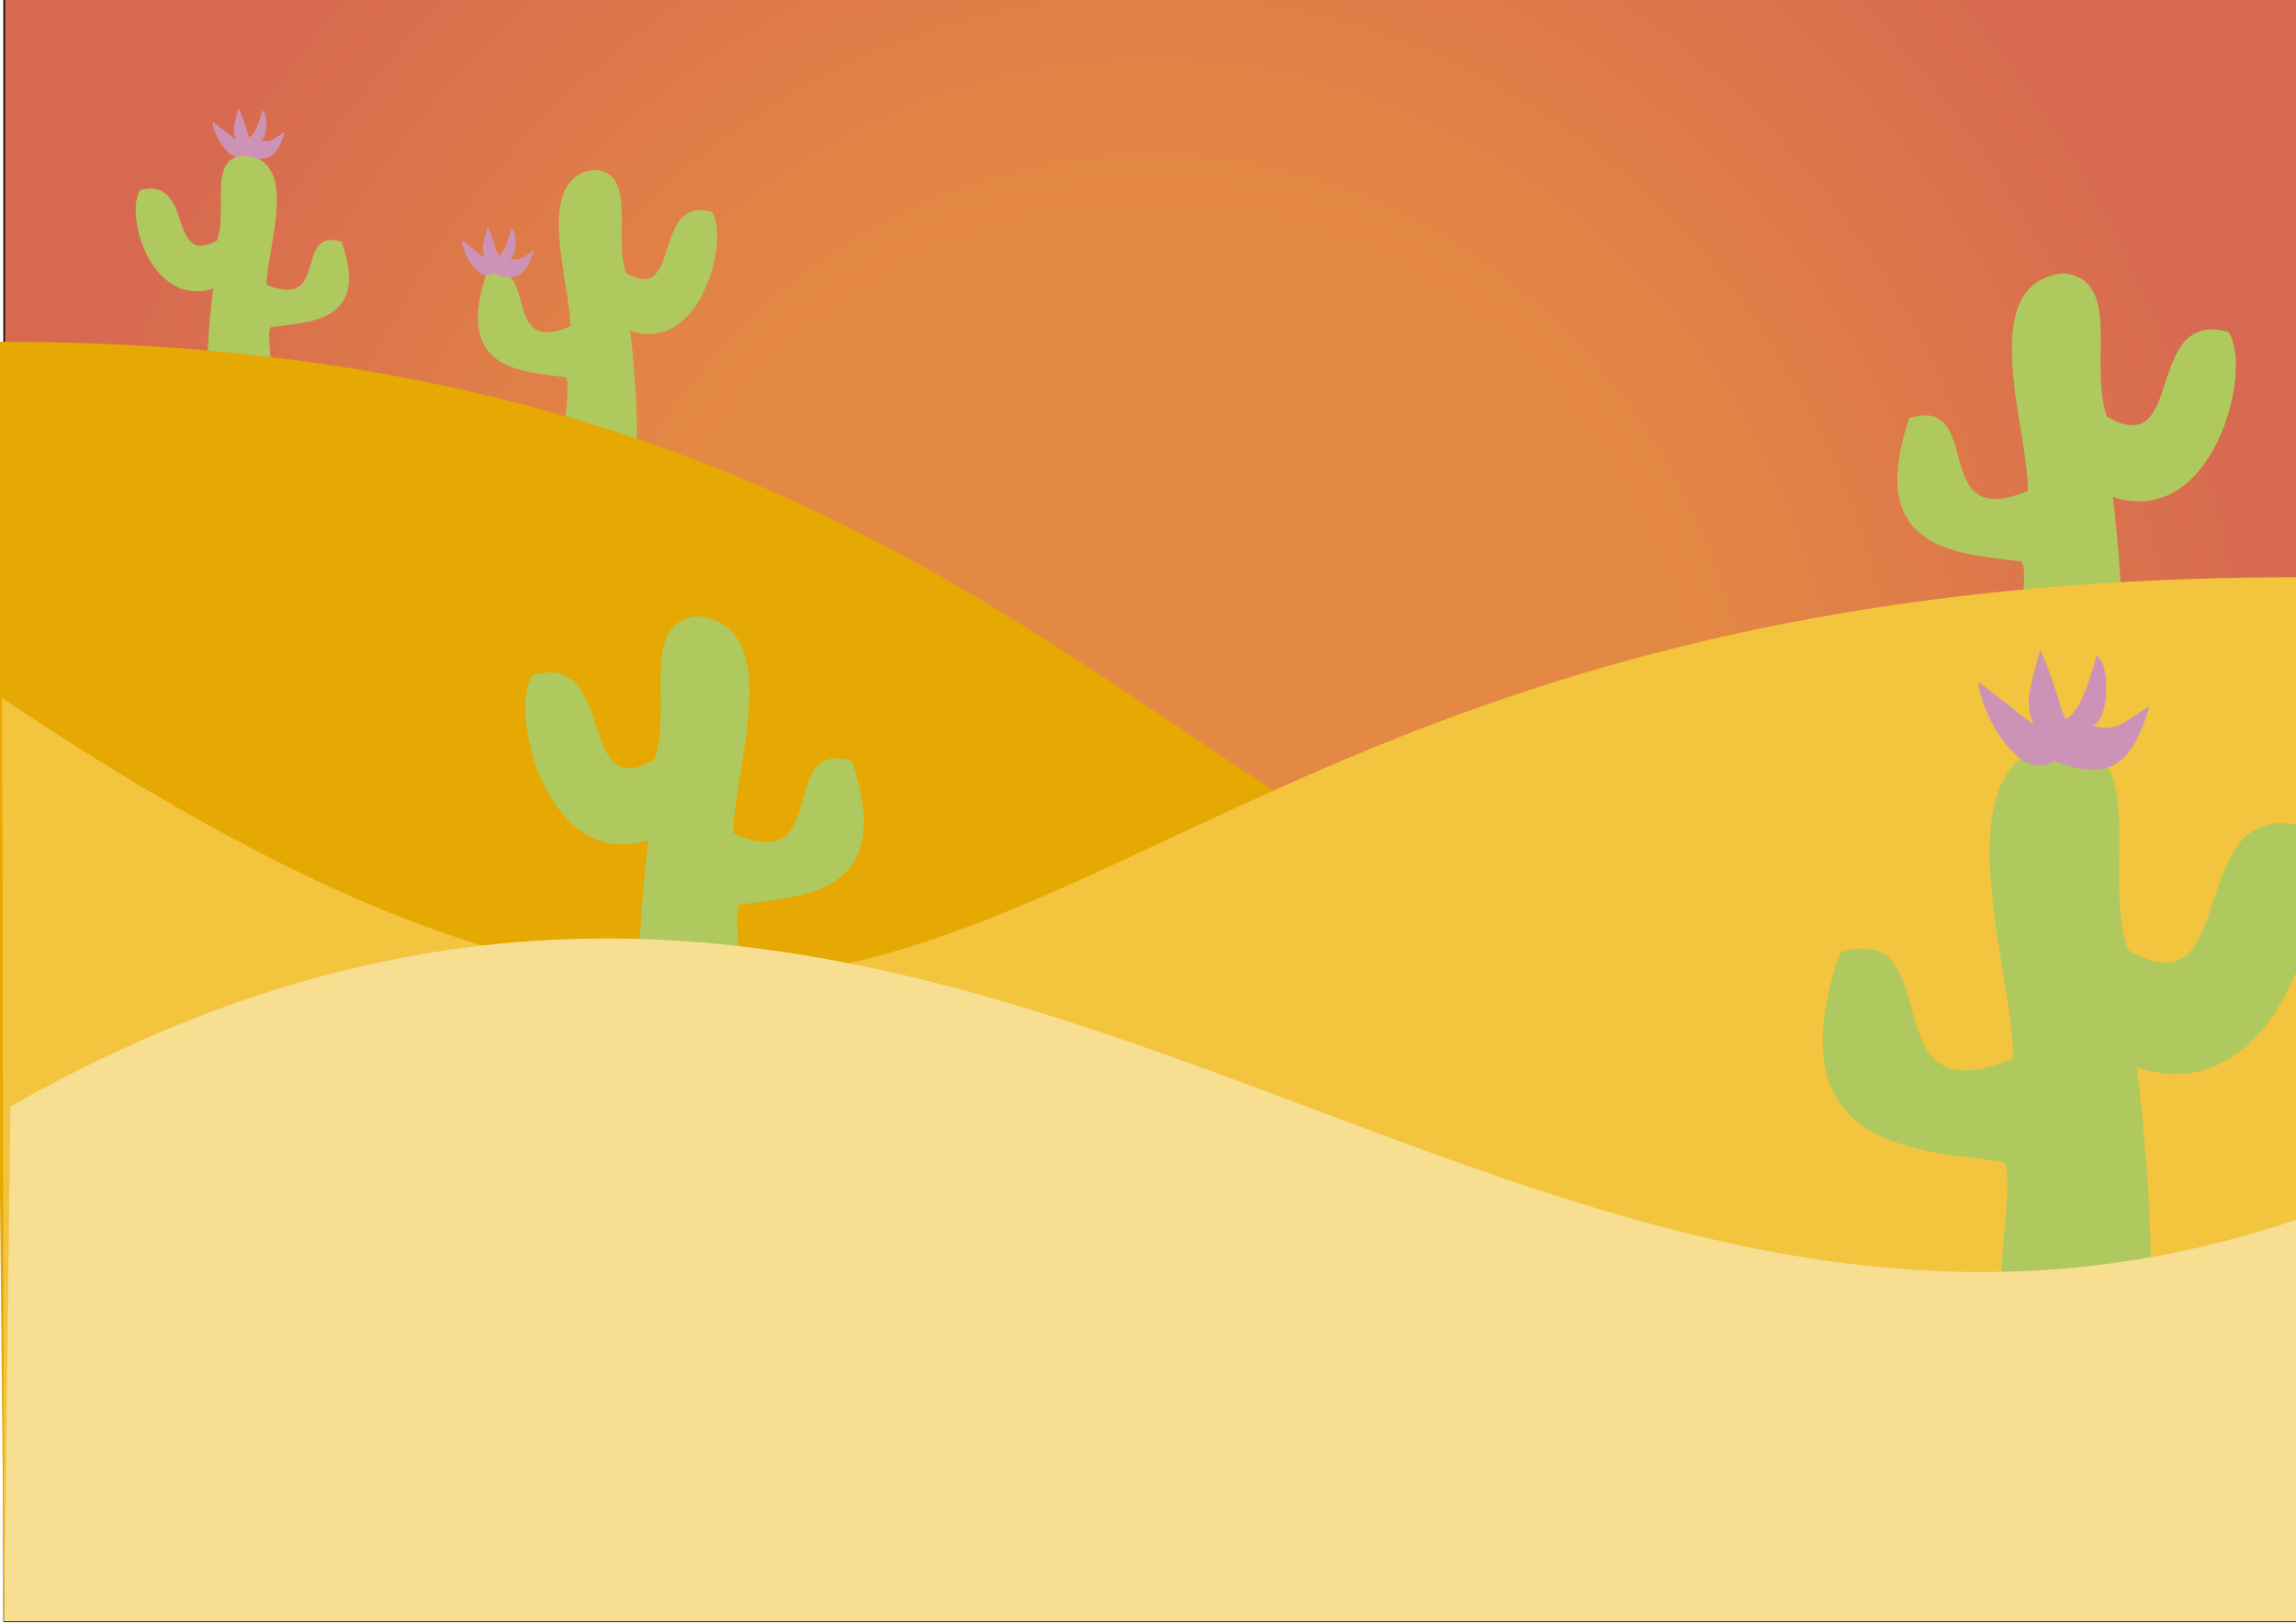 <?xml version="1.0" encoding="UTF-8" standalone="no"?>
<!-- Created with Inkscape (http://www.inkscape.org/) -->

<svg
   width="297mm"
   height="210mm"
   viewBox="0 0 297 210"
   version="1.1"
   id="svg48857"
   inkscape:version="1.1.1 (c3084ef, 2021-09-22)"
   sodipodi:docname="desertbg.svg"
   xmlns:inkscape="http://www.inkscape.org/namespaces/inkscape"
   xmlns:sodipodi="http://sodipodi.sourceforge.net/DTD/sodipodi-0.dtd"
   xmlns:xlink="http://www.w3.org/1999/xlink"
   xmlns="http://www.w3.org/2000/svg"
   xmlns:svg="http://www.w3.org/2000/svg">
  <sodipodi:namedview
     id="namedview48859"
     pagecolor="#505050"
     bordercolor="#eeeeee"
     borderopacity="1"
     inkscape:pageshadow="0"
     inkscape:pageopacity="0"
     inkscape:pagecheckerboard="0"
     inkscape:document-units="mm"
     showgrid="false"
     inkscape:zoom="0.40131126"
     inkscape:cx="636.66292"
     inkscape:cy="554.43248"
     inkscape:window-width="1312"
     inkscape:window-height="773"
     inkscape:window-x="126"
     inkscape:window-y="25"
     inkscape:window-maximized="0"
     inkscape:current-layer="layer19"
     showguides="false" />
  <defs
     id="defs48854">
    <linearGradient
       inkscape:collect="always"
       id="linearGradient53257">
      <stop
         style="stop-color:#e48944;stop-opacity:1;"
         offset="0"
         id="stop53253" />
      <stop
         style="stop-color:#e48944;stop-opacity:1"
         offset="0.486"
         id="stop53359" />
      <stop
         style="stop-color:#d76950;stop-opacity:1"
         offset="1"
         id="stop53255" />
    </linearGradient>
    <linearGradient
       id="linearGradient52332"
       inkscape:swatch="solid">
      <stop
         style="stop-color:#814213;stop-opacity:1;"
         offset="0"
         id="stop52330" />
    </linearGradient>
    <radialGradient
       inkscape:collect="always"
       xlink:href="#linearGradient53257"
       id="radialGradient53841"
       cx="149.039"
       cy="104.57"
       fx="149.039"
       fy="104.57"
       r="148.6"
       gradientTransform="matrix(1,-0.007,0.007,1.078,-0.755,-7.152)"
       gradientUnits="userSpaceOnUse" />
  </defs>
  <g
     inkscape:label="BG"
     inkscape:groupmode="layer"
     id="layer1"
     sodipodi:insensitive="true">
    <rect
       style="fill:url(#radialGradient53841);fill-opacity:1;stroke:#000000;stroke-width:0.201"
       id="rect48937"
       width="297"
       height="210.217"
       x="0.539"
       y="-0.538" />
  </g>
  <g
     inkscape:groupmode="layer"
     id="layer17"
     inkscape:label="layerBack">
    <path
       style="fill:#afc95e;fill-opacity:1;stroke:none;stroke-width:0.181px;stroke-linecap:butt;stroke-linejoin:miter;stroke-opacity:1"
       d="m 261.338,85.203 13.162,-0.997 c 0.279,-8.273 -1.197,-19.942 -1.197,-19.942 12.997,4.324 18.277,-16.578 14.956,-21.338 -11.087,-3.045 -5.448,16.92 -15.729,10.951 -2.387,-6.884 2.092,-17.756 -5.609,-18.529 -11.59,1.17 -4.571,20.017 -4.587,28.118 -13.045,5.567 -5.413,-12.477 -15.355,-9.373 -6.04,17.7 7.069,17.453 14.558,18.546 0.901,1.802 -0.597,8.443 -0.199,12.563 z"
       id="path57231-7-6"
       sodipodi:nodetypes="cccccccccc" />
    <path
       style="fill:#afc95e;fill-opacity:1;stroke:none;stroke-width:0.111px;stroke-linecap:butt;stroke-linejoin:miter;stroke-opacity:1"
       d="m 35.125,49.818 -8.297,-0.595 c -0.176,-4.939 0.754,-11.905 0.754,-11.905 -8.193,2.581 -11.522,-9.897 -9.429,-12.739 6.989,-1.818 3.434,10.101 9.916,6.538 1.505,-4.11 -1.319,-10.6 3.536,-11.062 7.306,0.699 2.882,11.95 2.892,16.786 8.224,3.323 3.412,-7.448 9.68,-5.595 3.808,10.567 -4.456,10.42 -9.177,11.072 -0.568,1.076 0.376,5.04 0.126,7.5 z"
       id="path57231-7-7"
       sodipodi:nodetypes="cccccccccc" />
    <path
       style="fill:#afc95e;fill-opacity:1;stroke:none;stroke-width:0.129px;stroke-linecap:butt;stroke-linejoin:miter;stroke-opacity:1"
       d="m 73.061,57.855 9.304,-0.718 c 0.197,-5.958 -0.846,-14.361 -0.846,-14.361 9.187,3.114 12.92,-11.939 10.572,-15.366 -7.837,-2.193 -3.851,12.185 -11.118,7.886 -1.687,-4.957 1.479,-12.787 -3.965,-13.343 -8.193,0.843 -3.231,14.415 -3.242,20.249 -9.221,4.009 -3.826,-8.985 -10.854,-6.75 -4.27,12.746 4.997,12.569 10.291,13.356 0.637,1.298 -0.422,6.08 -0.141,9.047 z"
       id="path57231-7-70"
       sodipodi:nodetypes="cccccccccc" />
    <path
       style="fill:#e6a803;fill-opacity:1;stroke:none;stroke-width:0.265px;stroke-linecap:butt;stroke-linejoin:miter;stroke-opacity:1"
       d="M -1.078,44.2 0.539,209.679 H 297.539 L 298.078,91.633 C 162.699,182.333 175.357,43.544 -1.078,44.2 Z"
       id="path55087"
       sodipodi:nodetypes="ccccc" />
    <path
       style="fill:#cd93b6;fill-opacity:1;stroke:none;stroke-width:0.027px;stroke-linecap:butt;stroke-linejoin:miter;stroke-opacity:1"
       d="m 31.604,20.055 c -1.608,1.218 -3.764,-1.97 -4.13,-4.272 0.166,-0.084 2.617,2.088 3.026,2.223 -0.477,-1.145 -0.269,-1.756 0.379,-4.033 1.01,2.303 1.223,3.895 1.446,3.759 0.223,-0.136 0.861,-0.529 1.616,-3.438 0.791,0.329 0.712,3.648 -0.201,3.795 1.299,0.548 2.005,-0.449 3.109,-1.017 -1.077,3.57 -2.442,3.997 -5.245,2.983 z"
       id="path58801"
       sodipodi:nodetypes="ccccscccc" />
    <path
       style="fill:#cd93b6;fill-opacity:1;stroke:none;stroke-width:0.027px;stroke-linecap:butt;stroke-linejoin:miter;stroke-opacity:1"
       d="m 63.816,35.366 c -1.608,1.218 -3.764,-1.97 -4.13,-4.272 0.166,-0.084 2.617,2.088 3.026,2.223 -0.477,-1.145 -0.269,-1.756 0.379,-4.033 1.01,2.303 1.223,3.895 1.446,3.759 0.223,-0.136 0.861,-0.529 1.616,-3.438 0.791,0.329 0.712,3.648 -0.201,3.795 1.299,0.548 2.005,-0.449 3.109,-1.017 -1.077,3.57 -2.442,3.997 -5.245,2.983 z"
       id="path58801-7"
       sodipodi:nodetypes="ccccscccc" />
  </g>
  <g
     inkscape:groupmode="layer"
     id="layer18"
     inkscape:label="layerMid">
    <path
       style="fill:#f3c43d;fill-opacity:1;stroke:none;stroke-width:0.265px;stroke-linecap:butt;stroke-linejoin:miter;stroke-opacity:1"
       d="M 298.887,74.655 297.539,209.679 H 0.539 L 0.27,90.287 C 135.649,180.987 122.451,74 298.887,74.655 Z"
       id="path55087-8"
       sodipodi:nodetypes="ccccc" />
    <path
       style="fill:#afc95e;fill-opacity:1;stroke:none;stroke-width:0.265px;stroke-linecap:butt;stroke-linejoin:miter;stroke-opacity:1"
       d="m 258.965,168.592 19.198,-1.454 c 0.407,-12.067 -1.745,-29.088 -1.745,-29.088 18.957,6.307 26.659,-24.182 21.816,-31.124 -16.172,-4.442 -7.946,24.68 -22.943,15.973 -3.482,-10.041 3.052,-25.899 -8.181,-27.027 -16.905,1.707 -6.668,29.197 -6.69,41.014 -19.028,8.12 -7.895,-18.199 -22.398,-13.671 -8.811,25.817 10.311,25.458 21.234,27.052 1.314,2.628 -0.871,12.315 -0.291,18.325 z"
       id="path57231"
       sodipodi:nodetypes="cccccccccc" />
    <path
       style="fill:#afc95e;fill-opacity:1;stroke:none;stroke-width:0.181px;stroke-linecap:butt;stroke-linejoin:miter;stroke-opacity:1"
       d="m 95.844,129.563 -13.162,-0.997 c -0.279,-8.273 1.197,-19.942 1.197,-19.942 -12.997,4.324 -18.277,-16.578 -14.956,-21.338 11.087,-3.045 5.448,16.92 15.729,10.951 2.387,-6.884 -2.092,-17.756 5.609,-18.529 11.59,1.17 4.571,20.017 4.587,28.118 13.045,5.567 5.413,-12.477 15.355,-9.373 6.04,17.7 -7.069,17.453 -14.558,18.546 -0.901,1.802 0.597,8.443 0.199,12.563 z"
       id="path57231-7"
       sodipodi:nodetypes="cccccccccc" />
  </g>
  <g
     inkscape:groupmode="layer"
     id="layer19"
     inkscape:label="layerFront">
    <path
       style="fill:#f8de91;fill-opacity:1;stroke:none;stroke-width:0.265px;stroke-linecap:butt;stroke-linejoin:miter;stroke-opacity:1"
       d="M 1.348,143.111 0.539,209.679 H 297.539 L 297.27,157.665 C 192.615,193.384 122.264,74.539 1.348,143.111 Z"
       id="path55087-6"
       sodipodi:nodetypes="ccccc" />
    <path
       style="fill:#cd93b6;fill-opacity:1;stroke:none;stroke-width:0.064px;stroke-linecap:butt;stroke-linejoin:miter;stroke-opacity:1"
       d="m 265.647,98.431 c -3.802,2.88 -8.902,-4.659 -9.767,-10.104 0.393,-0.198 6.188,4.938 7.157,5.258 -1.129,-2.708 -0.635,-4.153 0.895,-9.538 2.389,5.446 2.892,9.211 3.421,8.889 0.528,-0.322 2.037,-1.251 3.821,-8.13 1.87,0.778 1.685,8.628 -0.475,8.975 3.073,1.295 4.742,-1.063 7.353,-2.404 -2.548,8.443 -5.775,9.453 -12.405,7.054 z"
       id="path58801-9"
       sodipodi:nodetypes="ccccscccc" />
  </g>
</svg>

